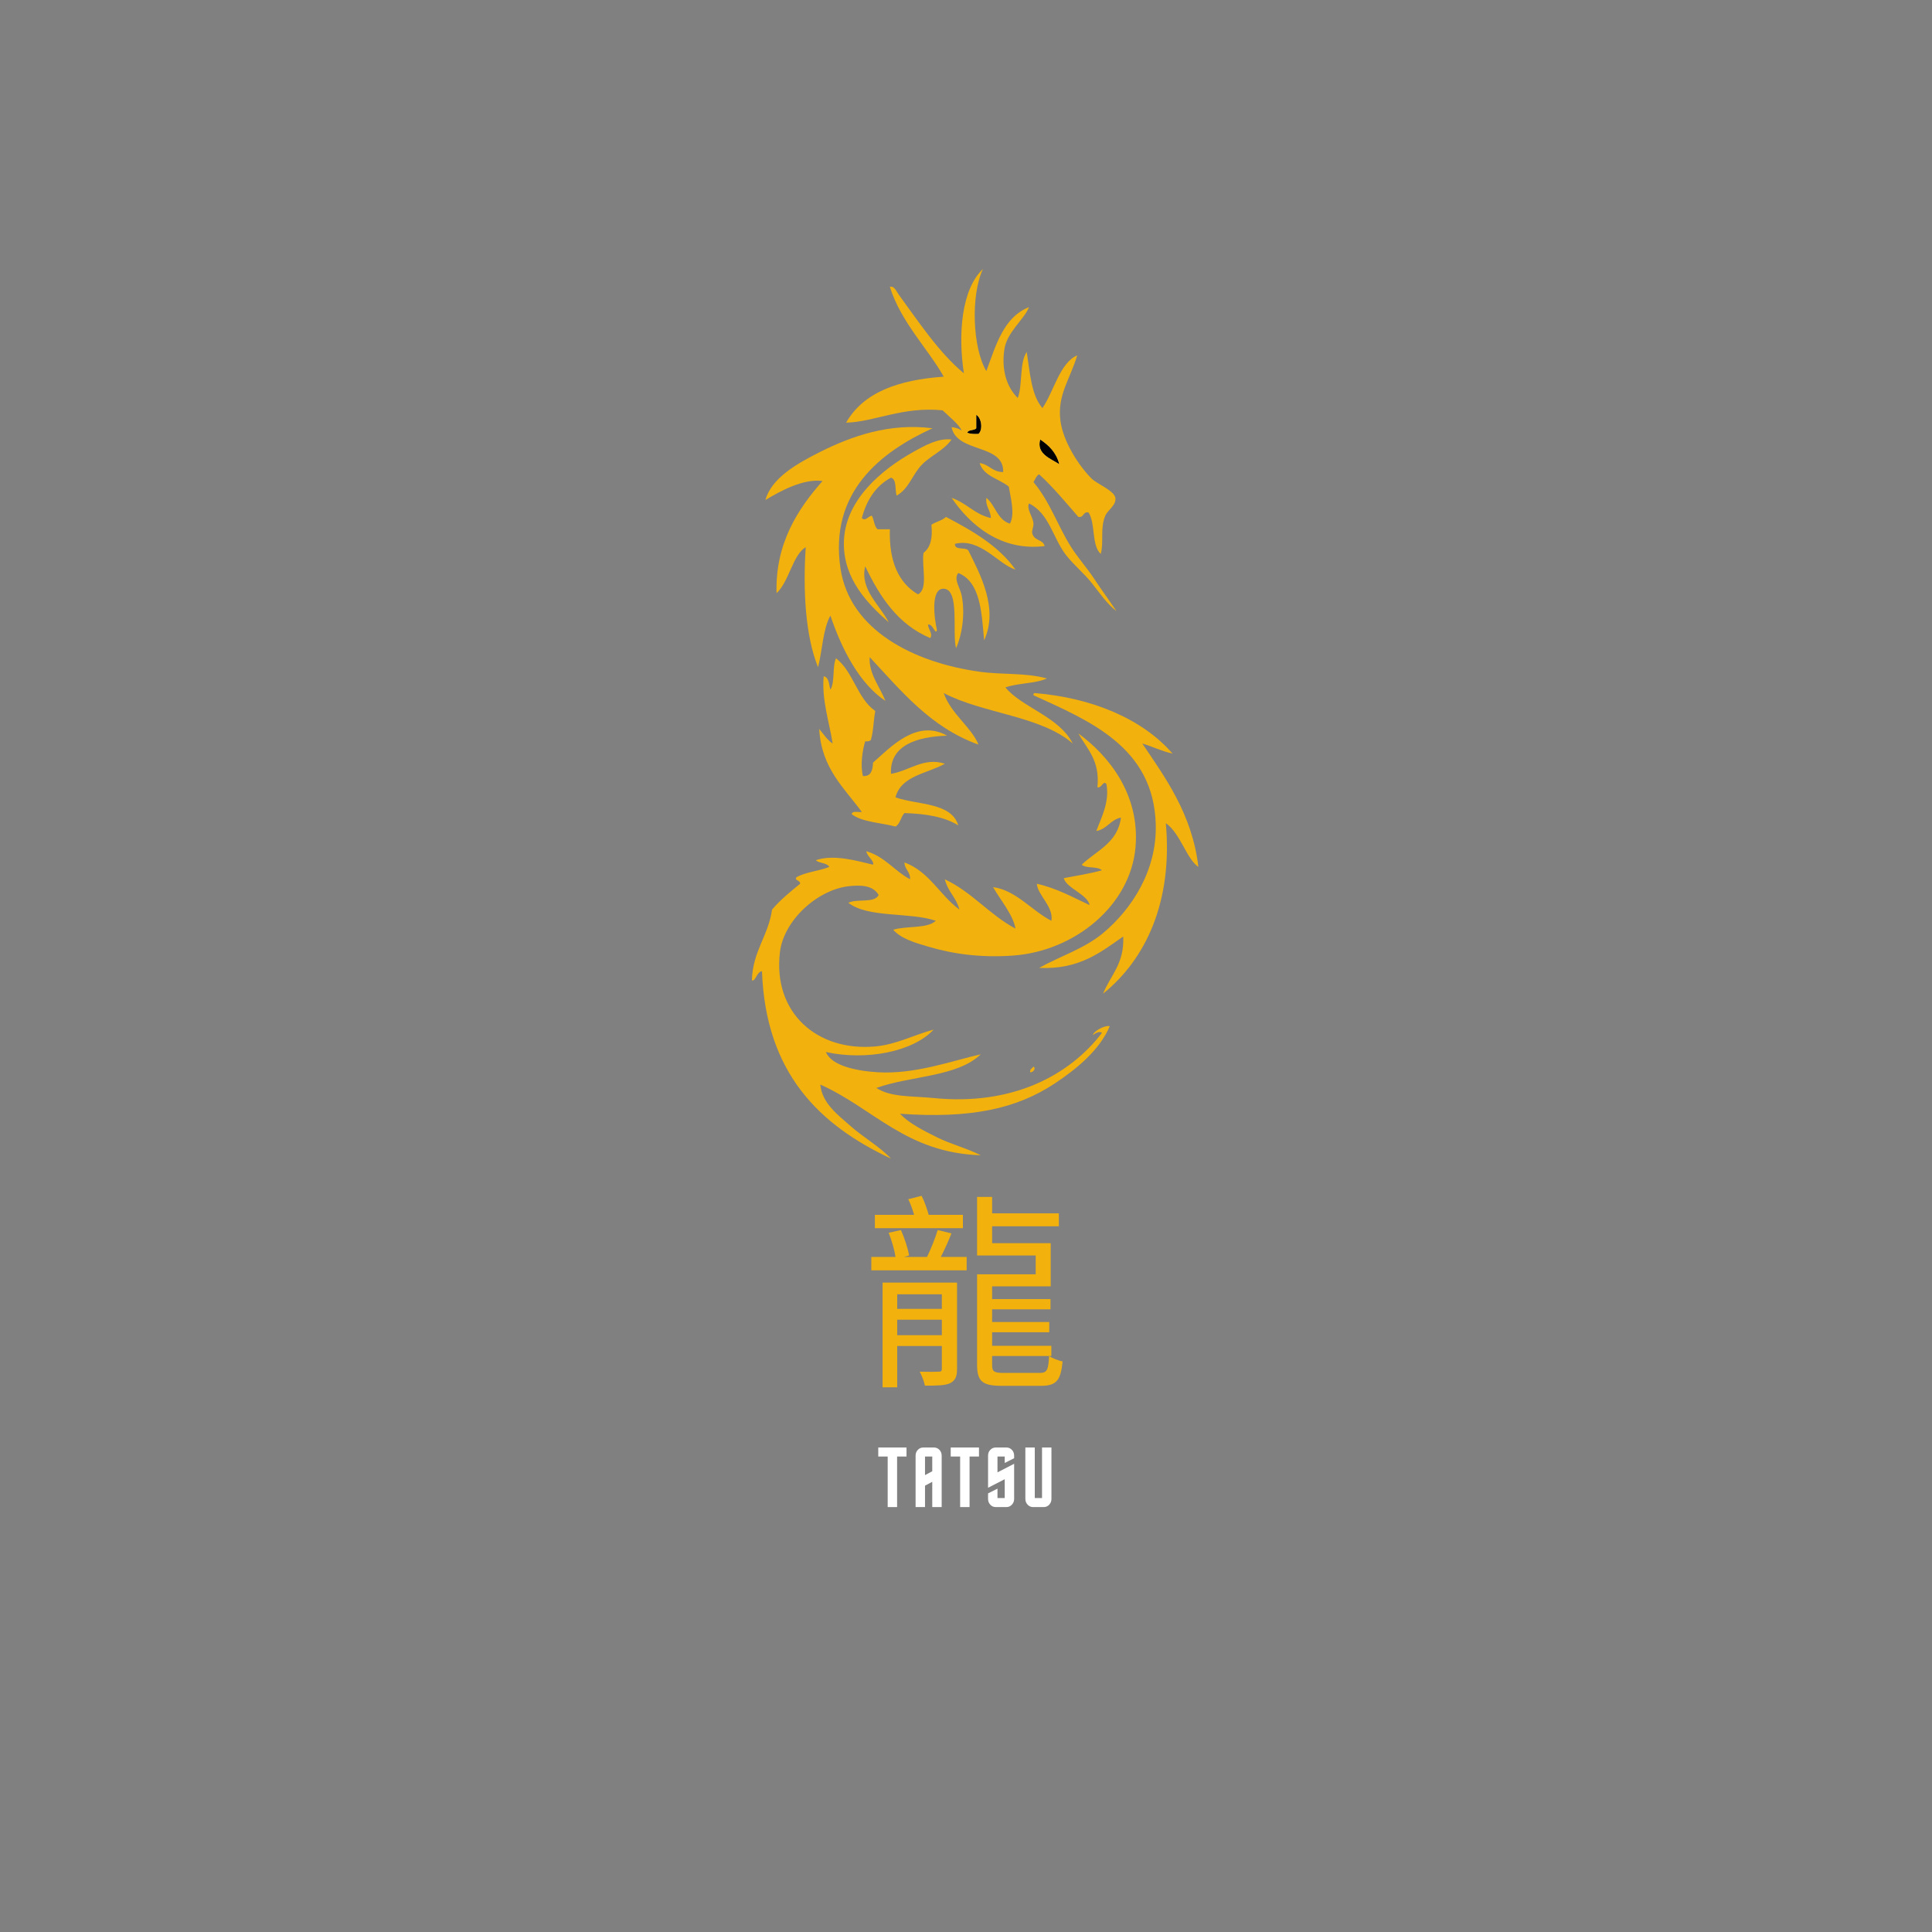 <svg xmlns="http://www.w3.org/2000/svg" width="375" viewBox="0 0 375 375" height="375" version="1.0"><rect x="0" y="0" width="375" height="375" fill="#808080" stroke="none"/><path d="M 189.492 80.516 C 190.543 81.145 190.805 83.43 189.926 84.219 C 189.086 84.262 188.32 84.227 187.75 84 C 187.949 83.332 189.113 83.621 189.492 83.129 C 189.492 82.258 189.492 81.387 189.492 80.516 Z M 189.492 80.516" fill-rule="evenodd"/><path fill="#F2B10C" d="M 180.996 83.129 C 170.965 87.715 160.914 95.492 163.141 110.348 C 164.934 122.305 177.336 128.602 190.145 130.383 C 194.684 131.012 198.93 130.527 203.211 131.688 C 200.965 132.711 197.547 132.559 195.152 133.43 C 198.367 137.328 205.59 139.105 208.219 144.316 C 202 138.922 190.785 138.523 183.176 134.52 C 184.578 138.562 188.578 141.16 189.926 144.535 C 180.586 141.172 174.945 134.113 168.805 127.551 C 168.586 130.758 170.832 133.352 171.852 136.043 C 166.918 132.773 163.426 126.176 161.18 119.492 C 159.711 122.16 159.629 126.215 158.785 129.512 C 156.32 123.445 155.836 114.613 156.391 106.211 C 153.867 107.68 153.18 112.867 150.73 115.137 C 150.441 105.473 154.914 98.719 159.656 93.363 C 155.922 92.859 151.465 95.305 148.551 97.062 C 149.785 92.773 154.559 90.039 159.223 87.699 C 165.328 84.641 172.672 82.051 180.996 83.129 Z M 180.996 83.129" fill-rule="evenodd"/><path fill="#F2B10C" d="M 184.699 85.305 C 183.176 87.488 180.598 88.414 178.82 90.316 C 177.078 92.18 176.387 94.906 174.031 96.195 C 173.68 95.02 174.098 93.078 172.941 92.711 C 170.016 94.285 168.23 97 167.281 100.551 C 167.961 101.285 168.57 100.109 169.238 100.113 C 169.668 100.918 169.676 102.148 170.328 102.727 C 171.125 102.727 171.926 102.727 172.723 102.727 C 172.535 108.941 174.383 113.117 178.168 115.355 C 180.23 114.371 178.855 109.949 179.254 107.301 C 180.59 106.309 181.066 104.465 180.781 101.855 C 181.641 101.266 182.879 101.051 183.609 100.332 C 188.805 103.051 193.82 105.945 197.113 110.566 C 193.715 109.516 190.301 104.344 185.352 105.559 C 185.285 106.93 187.426 106.098 187.965 106.863 C 190.184 111.34 193.887 118.078 191.016 124.285 C 190.527 118.75 190.285 112.965 186.008 111.219 C 185.031 112.426 186.336 113.965 186.66 115.574 C 187.363 119.102 186.754 123.195 185.57 125.809 C 184.766 122.891 186.348 114.395 183.176 114.27 C 180.566 114.164 181.352 120.129 181.867 122.324 C 181.523 123.348 181.09 121.016 180.125 121.234 C 180.168 122.156 181.121 123.023 180.562 123.848 C 174.324 121.23 170.797 115.906 167.934 109.914 C 166.832 114.445 170.895 117.531 172.504 120.801 C 168.312 117.09 163.809 112.41 163.793 105.559 C 163.777 97.082 171.32 91.031 177.297 87.703 C 179.57 86.434 182.148 85 184.699 85.305 Z M 184.699 85.305" fill-rule="evenodd"/><path d="M 201.902 85.305 C 203.598 86.441 205.031 87.84 205.605 90.098 C 203.957 89.016 201.113 88.113 201.902 85.305 Z M 201.902 85.305" fill-rule="evenodd"/><path fill="#F2B10C" d="M 162.27 127.77 C 165.633 130.359 166.379 135.566 169.891 138.004 C 169.539 139.828 169.543 142.008 169.02 143.664 C 168.77 143.848 168.438 143.953 167.934 143.883 C 167.402 145.625 166.957 148.539 167.496 150.633 C 169.109 150.723 169.383 149.469 169.457 148.02 C 172.711 145.18 177.895 139.441 183.828 142.793 C 178.035 142.984 172.648 144.633 172.941 150.199 C 176.465 149.637 179.328 146.906 183.395 148.238 C 179.969 150.184 174.922 150.512 173.812 154.77 C 178.172 156.289 184.633 155.707 186.008 160.215 C 183.379 158.559 179.719 157.938 175.555 157.82 C 174.828 158.543 174.75 159.918 173.812 160.434 C 170.949 159.664 167.383 159.602 165.32 158.035 C 165.395 157.312 166.574 157.695 167.277 157.602 C 163.852 152.898 159.445 149.176 159.004 141.488 C 159.848 142.457 160.523 143.598 161.617 144.316 C 160.965 140.133 159.461 135.797 159.875 131.254 C 160.941 131.492 160.883 132.855 161.18 133.867 C 162.094 132.383 161.52 129.414 162.27 127.77 Z M 162.27 127.77" fill-rule="evenodd"/><path fill="#F2B10C" d="M 227.598 146.277 C 225.465 145.801 223.734 144.918 221.719 144.316 C 226.039 150.742 231.422 157.984 232.605 168.27 C 230.285 166.688 229.113 161.754 226.289 159.777 C 227.648 174.918 222.465 186.141 214.098 192.879 C 215.543 189.316 218.27 187.035 218.016 181.773 C 213.605 184.836 209.516 188.223 201.684 187.871 C 205.84 185.562 210.477 184.137 214.098 181.117 C 219.688 176.457 224.578 168.953 224.332 159.996 C 223.918 145.055 211.566 139.945 200.598 134.953 C 200.562 134.703 200.645 134.566 200.812 134.52 C 211.887 135.426 221.695 139.477 227.598 146.277 Z M 227.598 146.277" fill-rule="evenodd"/><path fill="#F2B10C" d="M 200.598 207.031 C 201.176 207.352 200.504 208.227 199.941 208.121 C 199.887 207.484 200.352 207.371 200.598 207.031 Z M 200.598 207.031" fill-rule="evenodd"/><path fill="#F2B10C" d="M 199.727 97.719 C 199.211 98.891 200.496 100.199 200.594 101.637 C 200.641 102.309 200.191 103.043 200.379 103.598 C 200.871 105.078 202.363 104.609 202.773 105.992 C 194.281 107.043 188.301 101.914 184.699 96.629 C 187.578 97.598 189.18 99.844 192.32 100.551 C 192.297 98.977 191.254 98.422 191.449 96.629 C 193.223 98.051 193.566 100.902 196.023 101.637 C 197.078 99.789 196.105 96.379 195.805 94.453 C 193.934 92.91 190.953 92.48 190.145 89.879 C 192.004 90.125 192.602 91.633 194.715 91.621 C 194.898 86.062 185.703 88.008 184.699 82.91 C 185.484 82.996 186.152 83.199 186.66 83.566 C 186.168 82.387 184.176 80.824 182.957 79.645 C 175.207 78.859 169.703 81.91 164.23 82.039 C 167.59 76.109 174.484 73.715 183.176 73.113 C 180.156 67.711 174.926 62.633 172.723 55.691 C 173.566 55.383 174.039 56.633 174.465 57.215 C 178.191 62.289 182.219 68.438 187.094 72.461 C 185.934 65.008 186.582 56.16 190.797 52.207 C 188.383 57.297 188.77 67.59 191.449 72.023 C 193.32 67 194.785 61.57 199.727 59.613 C 198.766 62.074 195.434 64.41 194.934 67.887 C 194.375 71.777 195.375 75.109 197.547 77.25 C 198.527 74.672 197.828 70.418 199.289 68.32 C 199.914 72.344 200.176 76.727 202.34 79.211 C 204.578 75.926 205.719 70.402 209.09 68.977 C 207.695 73.637 205.207 76.637 205.82 81.605 C 206.344 85.82 209.562 90.609 211.918 92.93 C 212.898 93.895 216.281 95.25 216.492 96.629 C 216.711 98.066 215 98.996 214.531 100.113 C 213.492 102.602 214.293 105.078 213.66 107.52 C 211.812 105.883 212.684 101.527 211.266 99.461 C 210.125 99.266 210.445 100.527 209.305 100.332 C 206.84 97.5 204.449 94.594 201.684 92.059 C 201.141 92.383 200.922 93.035 200.598 93.582 C 203.727 97.27 205.254 101.918 207.781 105.992 C 209.129 108.168 210.914 110.117 212.355 112.309 C 213.781 114.477 215.293 116.512 216.711 118.625 C 214.855 117.215 213.512 115.18 211.922 113.18 C 210.383 111.246 208.449 109.703 206.91 107.734 C 204.391 104.508 203.652 99.617 199.727 97.719 Z M 189.492 83.129 C 189.113 83.621 187.949 83.332 187.75 84 C 188.32 84.227 189.086 84.262 189.926 84.219 C 190.805 83.43 190.543 81.145 189.492 80.516 C 189.492 81.387 189.492 82.258 189.492 83.129 Z M 205.605 90.098 C 205.031 87.84 203.598 86.441 201.902 85.305 C 201.113 88.113 203.957 89.016 205.605 90.098 Z M 205.605 90.098" fill-rule="evenodd"/><path fill="#F2B10C" d="M 209.305 142.359 C 215.07 146.578 221.258 154.039 220.41 164.352 C 219.473 175.77 208.566 184.609 196.676 185.473 C 190.414 185.93 184.941 185.168 180.129 183.73 C 177.648 182.992 174.91 182.223 173.375 180.465 C 175.914 179.664 179.906 180.316 181.652 178.723 C 176.555 176.996 168.512 178.219 164.668 175.238 C 166.266 174.367 169.75 175.387 170.547 173.715 C 169.387 171.723 166.852 171.828 165.102 171.973 C 158.902 172.484 152.133 178.508 151.383 184.82 C 149.984 196.645 158.676 204.129 169.895 203.113 C 173.996 202.738 177.344 200.887 181.215 199.844 C 177.266 204.125 168.188 205.922 160.312 204.199 C 161.363 206.844 166.168 207.867 170.328 208.121 C 177.621 208.562 184.797 205.902 190.359 204.637 C 185.848 209.047 176.672 208.801 170.109 211.168 C 172.922 213.023 177.008 212.707 181.215 213.129 C 196.41 214.652 207.508 208.805 213.879 200.5 C 213.512 200.004 212.426 200.625 212.137 200.934 C 212.129 200.234 214.438 198.93 215.402 199.191 C 213.445 203.789 209.051 207.438 204.734 210.297 C 197.266 215.242 188.379 217.148 174.684 216.176 C 176.398 217.984 179.082 219.371 181.867 220.75 C 184.609 222.109 187.684 222.875 190.359 224.234 C 175.867 223.773 169.566 215.121 159.223 210.516 C 159.547 214.145 162.648 216.406 165.102 218.574 C 167.641 220.816 170.734 222.535 172.941 224.887 C 159.008 218.352 148.625 208.266 147.898 188.523 C 146.871 188.59 146.652 190.609 145.938 190.266 C 146.113 184.559 149.121 181.688 149.859 176.547 C 151.457 174.66 153.379 173.102 155.301 171.539 C 155.355 170.805 154 170.906 154.648 170.23 C 156.434 169.258 158.992 169.059 160.965 168.27 C 160.496 167.43 159.016 167.605 158.352 166.965 C 161.859 165.762 166.434 167.117 169.457 167.836 C 169.738 167.109 168.297 166.242 168.148 165.223 C 171.75 166.266 173.613 169.047 176.641 170.668 C 176.715 169.141 175.59 168.812 175.555 167.398 C 180.387 169.172 182.406 173.758 186.223 176.547 C 185.629 174.234 183.945 173.016 183.391 170.668 C 188.668 173.156 192.051 177.543 197.109 180.246 C 196.605 177.484 194.199 174.738 192.754 172.191 C 197.23 172.797 200.238 176.758 204.078 178.723 C 204.523 175.93 201.387 173.746 201.25 171.535 C 205.152 172.422 208.219 174.148 211.484 175.676 C 211.133 173.621 206.957 172.375 206.477 170.449 C 208.961 169.961 211.559 169.578 213.879 168.922 C 213.039 168.094 210.84 168.625 209.957 167.836 C 212.805 165.094 216.945 163.645 217.578 158.688 C 215.523 159.102 214.891 160.938 212.789 161.301 C 213.754 158.703 215.414 155.664 214.75 152.156 C 214.07 151.422 213.887 153.023 213.008 152.809 C 213.535 147.566 210.992 145.391 209.305 142.359 Z M 209.305 142.359" fill-rule="evenodd"/><g fill="#FFF"><g><g><path d="M 2.078 0 L 2.078 -9.812 L 0.25 -9.812 L 0.25 -11.562 L 5.734 -11.562 L 5.734 -9.812 L 3.906 -9.812 L 3.906 0 Z M 2.078 0" transform="translate(170.22 292.522)"/></g></g></g><g fill="#FFF"><g><g><path d="M 0.672 0 L 0.672 -9.984 C 0.672 -10.43 0.816 -10.805 1.109 -11.109 C 1.398 -11.41 1.75 -11.562 2.156 -11.562 L 4.25 -11.562 C 4.656 -11.562 5.004 -11.41 5.297 -11.109 C 5.586 -10.805 5.734 -10.43 5.734 -9.984 L 5.734 0 L 3.906 0 L 3.906 -4.906 L 2.5 -4.156 L 2.5 0 Z M 2.5 -6.203 L 3.906 -6.953 L 3.906 -9.812 L 2.5 -9.812 Z M 2.5 -6.203" transform="translate(177.044 292.522)"/></g></g></g><g fill="#FFF"><g><g><path d="M 2.078 0 L 2.078 -9.812 L 0.25 -9.812 L 0.25 -11.562 L 5.734 -11.562 L 5.734 -9.812 L 3.906 -9.812 L 3.906 0 Z M 2.078 0" transform="translate(184.285 292.522)"/></g></g></g><g fill="#FFF"><g><g><path d="M 0.672 -9.984 C 0.672 -10.441 0.816 -10.816 1.109 -11.109 C 1.398 -11.41 1.75 -11.562 2.156 -11.562 L 4.25 -11.562 C 4.656 -11.562 5.004 -11.41 5.297 -11.109 C 5.586 -10.805 5.734 -10.43 5.734 -9.984 L 5.734 -9.484 L 3.906 -8.562 L 3.906 -9.812 L 2.5 -9.812 L 2.5 -6.734 L 5.734 -8.406 L 5.734 -1.578 C 5.734 -1.148 5.586 -0.781 5.297 -0.469 C 5.004 -0.156 4.656 0 4.25 0 L 2.156 0 C 1.75 0 1.398 -0.148 1.109 -0.453 C 0.816 -0.766 0.672 -1.141 0.672 -1.578 L 0.672 -2.656 L 2.5 -3.578 L 2.5 -1.75 L 3.906 -1.75 L 3.906 -5.406 L 0.672 -3.75 Z M 0.672 -9.984" transform="translate(191.11 292.522)"/></g></g></g><g fill="#FFF"><g><g><path d="M 5.734 -11.562 L 5.734 -1.578 C 5.734 -1.141 5.586 -0.766 5.297 -0.453 C 5.004 -0.148 4.656 0 4.25 0 L 2.156 0 C 1.75 0 1.398 -0.156 1.109 -0.469 C 0.816 -0.781 0.672 -1.148 0.672 -1.578 L 0.672 -11.562 L 2.5 -11.562 L 2.5 -1.75 L 3.906 -1.75 L 3.906 -11.562 Z M 5.734 -11.562" transform="translate(198.35 292.522)"/></g></g></g><g fill="#F2B10C"><g><g><path d="M 19.637 -30.363 L 12.996 -30.363 C 12.672 -31.496 12.188 -32.953 11.621 -34.047 L 9.027 -33.398 C 9.473 -32.508 9.879 -31.375 10.16 -30.363 L 2.551 -30.363 L 2.551 -27.773 L 19.637 -27.773 Z M 6.883 -7.004 L 6.883 -10 L 15.547 -10 L 15.547 -7.004 Z M 15.547 -14.938 L 15.547 -12.105 L 6.883 -12.105 L 6.883 -14.938 Z M 18.5 -17.207 L 4.047 -17.207 L 4.047 3.117 L 6.883 3.117 L 6.883 -4.898 L 15.547 -4.898 L 15.547 -0.527 C 15.547 -0.039 15.426 0.082 14.938 0.082 C 14.453 0.121 12.957 0.121 11.254 0.082 C 11.66 0.852 12.105 1.984 12.266 2.793 C 14.492 2.793 16.152 2.793 17.164 2.309 C 18.18 1.781 18.5 1.012 18.5 -0.484 Z M 14.738 -27.41 C 14.293 -25.91 13.441 -23.766 12.672 -22.188 L 8.18 -22.188 L 9.191 -22.469 C 8.988 -23.766 8.301 -25.871 7.609 -27.41 L 5.223 -26.883 C 5.828 -25.383 6.355 -23.523 6.559 -22.188 L 1.863 -22.188 L 1.863 -19.594 L 20.363 -19.594 L 20.363 -22.188 L 15.344 -22.188 C 16.031 -23.523 16.801 -25.184 17.41 -26.762 Z M 27.57 0.324 C 25.629 0.324 25.305 0.039 25.305 -1.254 L 25.305 -2.957 L 36.801 -2.957 L 36.801 -4.938 L 25.305 -4.938 L 25.305 -7.57 L 36.395 -7.57 L 36.395 -9.555 L 25.305 -9.555 L 25.305 -12.023 L 36.641 -12.023 L 36.641 -14.008 L 25.305 -14.008 L 25.305 -16.477 L 36.68 -16.477 L 36.68 -24.859 L 25.305 -24.859 L 25.305 -28.137 L 38.258 -28.137 L 38.258 -30.648 L 25.305 -30.648 L 25.305 -33.844 L 22.387 -33.844 L 22.387 -22.469 L 33.766 -22.469 L 33.766 -18.824 L 22.387 -18.824 L 22.387 -1.254 C 22.387 2.066 23.523 2.832 27.285 2.832 L 34.734 2.832 C 37.812 2.832 38.621 1.781 38.988 -1.902 C 38.176 -2.066 37.043 -2.512 36.355 -2.957 C 36.234 -0.203 35.949 0.324 34.535 0.324 Z M 27.57 0.324" transform="translate(167.263 266.16)"/></g></g></g></svg>